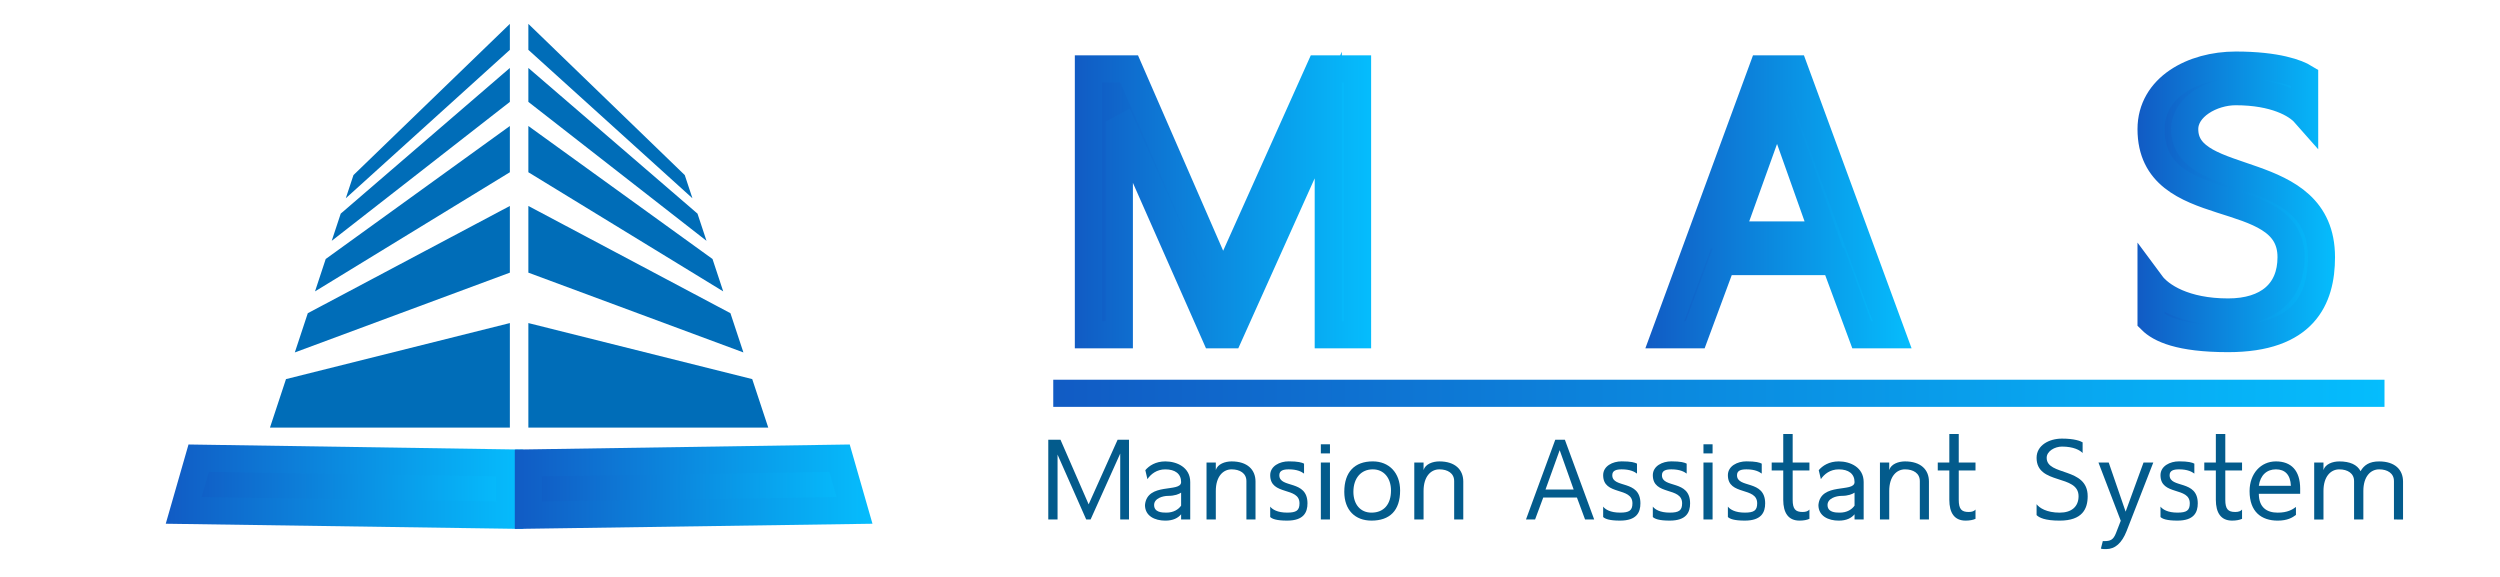 <?xml version="1.0" encoding="utf-8"?>
<!-- Generator: Adobe Illustrator 17.0.0, SVG Export Plug-In . SVG Version: 6.00 Build 0)  -->
<!DOCTYPE svg PUBLIC "-//W3C//DTD SVG 1.1//EN" "http://www.w3.org/Graphics/SVG/1.1/DTD/svg11.dtd">
<svg version="1.1" id="Layer_1" xmlns="http://www.w3.org/2000/svg" xmlns:xlink="http://www.w3.org/1999/xlink" x="0px" y="0px"
	 width="184.25px" height="42.52px" viewBox="0 0 184.25 42.52" enable-background="new 0 0 184.25 42.52" xml:space="preserve">
<g>
	<linearGradient id="SVGID_1_" gradientUnits="userSpaceOnUse" x1="80.215" y1="14.876" x2="100.052" y2="14.876">
		<stop  offset="0" style="stop-color:#115BC4"/>
		<stop  offset="1" style="stop-color:#05BDFD"/>
	</linearGradient>
	<linearGradient id="SVGID_2_" gradientUnits="userSpaceOnUse" x1="79.215" y1="14.743" x2="101.052" y2="14.743">
		<stop  offset="0" style="stop-color:#115BC4"/>
		<stop  offset="1" style="stop-color:#05BDFD"/>
	</linearGradient>
	<path fill="url(#SVGID_1_)" stroke="url(#SVGID_2_)" stroke-width="2" stroke-miterlimit="10" d="M100.052,24.674h-2.159V8.477
		l-7.279,16.197h-1.08L82.415,8.557c0.08,0.12,0.08,0.2,0.08,0.32v0.2v15.597h-2.28V5.077h3l6.919,15.876l7.119-15.876h2.799V24.674
		z"/>
	<linearGradient id="SVGID_3_" gradientUnits="userSpaceOnUse" x1="122.694" y1="14.876" x2="139.452" y2="14.876">
		<stop  offset="0" style="stop-color:#115BC4"/>
		<stop  offset="1" style="stop-color:#05BDFD"/>
	</linearGradient>
	<linearGradient id="SVGID_4_" gradientUnits="userSpaceOnUse" x1="121.262" y1="14.876" x2="140.884" y2="14.876">
		<stop  offset="0" style="stop-color:#115BC4"/>
		<stop  offset="1" style="stop-color:#05BDFD"/>
	</linearGradient>
	<path fill="url(#SVGID_3_)" stroke="url(#SVGID_4_)" stroke-width="2" stroke-miterlimit="10" d="M139.452,24.674h-2.24
		l-1.999-5.398h-8.279l-1.999,5.398h-2.24l7.199-19.596h2.359L139.452,24.674z M134.413,17.315l-3.439-9.678l-3.479,9.678H134.413z"
		/>
	<linearGradient id="SVGID_5_" gradientUnits="userSpaceOnUse" x1="158.534" y1="14.876" x2="171.091" y2="14.876">
		<stop  offset="0" style="stop-color:#115BC4"/>
		<stop  offset="1" style="stop-color:#05BDFD"/>
	</linearGradient>
	<linearGradient id="SVGID_6_" gradientUnits="userSpaceOnUse" x1="157.534" y1="14.876" x2="172.091" y2="14.876">
		<stop  offset="0" style="stop-color:#115BC4"/>
		<stop  offset="1" style="stop-color:#05BDFD"/>
	</linearGradient>
	<path fill="url(#SVGID_5_)" stroke="url(#SVGID_6_)" stroke-width="2" stroke-miterlimit="10" d="M169.852,8.357
		c-0.6-0.68-2.2-1.6-5.079-1.6c-1.76,0-3.76,1.12-3.76,2.76c0,4.519,10.078,2.239,10.078,9.438c0,3.079-1.279,5.999-6.879,5.999
		c-3.599,0-5.039-0.72-5.679-1.36v-2.68c0.68,0.92,2.479,2.08,5.679,2.08c2.92,0,4.64-1.479,4.64-4.039
		c0-5.479-10.318-2.68-10.318-9.438c0-3.08,3.079-4.719,6.239-4.719c3.079,0,4.559,0.6,5.079,0.919V8.357z"/>
</g>
<g>
	<g>
		<g>
			<polygon fill="#006DB8" points="37.577,3.673 25.485,14.612 26.05,12.904 37.577,1.76 			"/>
			<polygon fill="#006DB8" points="37.577,7.509 24.448,17.749 25.111,15.745 37.577,5.008 			"/>
			<polygon fill="#006DB8" points="37.577,12.694 23.216,21.476 24.005,19.088 37.577,9.286 			"/>
			<polygon fill="#006DB8" points="37.577,20.094 21.728,25.975 22.684,23.083 37.577,15.179 			"/>
			<polygon fill="#006DB8" points="37.577,31.513 19.897,31.513 21.078,27.94 37.577,23.81 			"/>
		</g>
		<g>
			<polygon fill="#006DB8" points="38.94,3.673 51.032,14.612 50.467,12.904 38.94,1.76 			"/>
			<polygon fill="#006DB8" points="38.94,7.509 52.069,17.749 51.406,15.745 38.94,5.008 			"/>
			<polygon fill="#006DB8" points="38.94,12.694 53.301,21.476 52.512,19.088 38.94,9.286 			"/>
			<polygon fill="#006DB8" points="38.94,20.094 54.789,25.975 53.833,23.083 38.94,15.179 			"/>
			<polygon fill="#006DB8" points="38.94,31.513 56.62,31.513 55.439,27.94 38.94,23.81 			"/>
		</g>
		<linearGradient id="SVGID_7_" gradientUnits="userSpaceOnUse" x1="13.538" y1="35.869" x2="37.577" y2="35.869">
			<stop  offset="0" style="stop-color:#115BC4"/>
			<stop  offset="1" style="stop-color:#05BDFD"/>
		</linearGradient>
		<linearGradient id="SVGID_8_" gradientUnits="userSpaceOnUse" x1="12.216" y1="35.87" x2="38.577" y2="35.87">
			<stop  offset="0" style="stop-color:#115BC4"/>
			<stop  offset="1" style="stop-color:#05BDFD"/>
		</linearGradient>
		<polygon fill="url(#SVGID_7_)" stroke="url(#SVGID_8_)" stroke-width="2" stroke-miterlimit="10" points="14.643,33.77 
			37.577,34.119 37.577,37.968 13.538,37.618 		"/>
		<linearGradient id="SVGID_9_" gradientUnits="userSpaceOnUse" x1="38.94" y1="35.869" x2="62.979" y2="35.869">
			<stop  offset="0" style="stop-color:#115BC4"/>
			<stop  offset="1" style="stop-color:#05BDFD"/>
		</linearGradient>
		<linearGradient id="SVGID_10_" gradientUnits="userSpaceOnUse" x1="37.94" y1="35.87" x2="64.301" y2="35.87">
			<stop  offset="0" style="stop-color:#115BC4"/>
			<stop  offset="1" style="stop-color:#05BDFD"/>
		</linearGradient>
		<polygon fill="url(#SVGID_9_)" stroke="url(#SVGID_10_)" stroke-width="2" stroke-miterlimit="10" points="61.874,33.77 
			38.94,34.119 38.94,37.968 62.979,37.618 		"/>
	</g>
</g>
<linearGradient id="SVGID_11_" gradientUnits="userSpaceOnUse" x1="77.625" y1="28.986" x2="175.737" y2="28.986">
	<stop  offset="0" style="stop-color:#115BC4"/>
	<stop  offset="1" style="stop-color:#05BDFD"/>
</linearGradient>
<line fill="none" stroke="url(#SVGID_11_)" stroke-width="2" stroke-miterlimit="10" x1="77.625" y1="28.986" x2="175.737" y2="28.986"/>
<g>
	<path fill="#035B8C" d="M83.207,38.285h-0.647v-4.857l-2.183,4.857h-0.324l-2.135-4.833c0.024,0.035,0.024,0.06,0.024,0.096v0.06
		v4.678h-0.684v-5.877h0.9l2.075,4.762l2.135-4.762h0.839V38.285z"/>
	<path fill="#035B8C" d="M84.41,34.652c0.276-0.324,0.756-0.647,1.475-0.647c0.84,0,1.835,0.432,1.835,1.522v2.759h-0.672v-0.384
		c-0.228,0.275-0.587,0.468-1.164,0.468c-0.768,0-1.499-0.336-1.499-1.151c0.156-1.703,2.663-0.888,2.663-1.691
		c0-0.611-0.444-0.936-1.164-0.936c-0.635,0-1.067,0.349-1.319,0.72L84.41,34.652z M87.048,37.266v-0.959
		c-0.156,0.107-0.468,0.239-0.959,0.239c-0.384,0-1.031,0.18-1.031,0.672c0,0.54,0.576,0.563,0.899,0.563
		C86.497,37.781,86.856,37.542,87.048,37.266z"/>
	<path fill="#035B8C" d="M91.86,38.285v-2.83c0-0.576-0.48-0.864-1.092-0.864c-0.611,0-1.163,0.504-1.163,1.596v2.099h-0.684v-4.197
		h0.684v0.552c0.132-0.444,0.684-0.636,1.163-0.636c1.164,0,1.763,0.611,1.763,1.486v2.795H91.86z"/>
	<path fill="#035B8C" d="M96.108,34.904c-0.18-0.132-0.492-0.313-1.127-0.313c-0.396,0-0.695,0.084-0.695,0.432
		c0,0.996,2.075,0.301,2.075,2.075c0,0.66-0.276,1.271-1.499,1.271c-0.804,0-1.104-0.132-1.248-0.264v-0.768
		c0.156,0.204,0.528,0.443,1.248,0.443c0.671,0,0.911-0.155,0.911-0.684c0-1.247-2.159-0.54-2.159-2.075
		c0-0.671,0.696-1.019,1.367-1.019c0.684,0,0.972,0.084,1.127,0.168V34.904z"/>
	<path fill="#035B8C" d="M97.346,32.744h0.672v0.672h-0.672V32.744z M97.346,34.088h0.672v4.197h-0.672V34.088z"/>
	<path fill="#035B8C" d="M99.074,36.246c0-1.451,0.755-2.242,2.099-2.242c1.199,0,2.015,0.839,2.015,2.146
		c0,1.487-0.768,2.219-2.11,2.219C99.877,38.369,99.074,37.602,99.074,36.246z M102.516,36.151c0-0.924-0.527-1.56-1.343-1.56
		c-0.863,0-1.428,0.648-1.428,1.655c0,0.924,0.516,1.535,1.332,1.535C101.988,37.781,102.516,37.17,102.516,36.151z"/>
	<path fill="#035B8C" d="M107.172,38.285v-2.83c0-0.576-0.479-0.864-1.092-0.864c-0.611,0-1.163,0.504-1.163,1.596v2.099h-0.684
		v-4.197h0.684v0.552c0.132-0.444,0.684-0.636,1.163-0.636c1.164,0,1.764,0.611,1.764,1.486v2.795H107.172z"/>
	<path fill="#035B8C" d="M117.491,38.285h-0.672l-0.6-1.619h-2.482l-0.601,1.619h-0.671l2.158-5.877h0.708L117.491,38.285z
		 M115.979,36.078l-1.031-2.902l-1.044,2.902H115.979z"/>
	<path fill="#035B8C" d="M120.647,34.904c-0.18-0.132-0.491-0.313-1.127-0.313c-0.396,0-0.695,0.084-0.695,0.432
		c0,0.996,2.074,0.301,2.074,2.075c0,0.66-0.275,1.271-1.499,1.271c-0.804,0-1.104-0.132-1.247-0.264v-0.768
		c0.155,0.204,0.527,0.443,1.247,0.443c0.672,0,0.911-0.155,0.911-0.684c0-1.247-2.158-0.54-2.158-2.075
		c0-0.671,0.695-1.019,1.367-1.019c0.684,0,0.972,0.084,1.127,0.168V34.904z"/>
	<path fill="#035B8C" d="M124.308,34.904c-0.18-0.132-0.492-0.313-1.128-0.313c-0.396,0-0.695,0.084-0.695,0.432
		c0,0.996,2.075,0.301,2.075,2.075c0,0.66-0.276,1.271-1.499,1.271c-0.804,0-1.104-0.132-1.248-0.264v-0.768
		c0.156,0.204,0.528,0.443,1.248,0.443c0.671,0,0.911-0.155,0.911-0.684c0-1.247-2.159-0.54-2.159-2.075
		c0-0.671,0.696-1.019,1.367-1.019c0.684,0,0.972,0.084,1.128,0.168V34.904z"/>
	<path fill="#035B8C" d="M125.545,32.744h0.672v0.672h-0.672V32.744z M125.545,34.088h0.672v4.197h-0.672V34.088z"/>
	<path fill="#035B8C" d="M129.84,34.904c-0.18-0.132-0.492-0.313-1.128-0.313c-0.396,0-0.695,0.084-0.695,0.432
		c0,0.996,2.075,0.301,2.075,2.075c0,0.66-0.276,1.271-1.499,1.271c-0.804,0-1.104-0.132-1.248-0.264v-0.768
		c0.156,0.204,0.528,0.443,1.248,0.443c0.671,0,0.911-0.155,0.911-0.684c0-1.247-2.159-0.54-2.159-2.075
		c0-0.671,0.696-1.019,1.367-1.019c0.684,0,0.972,0.084,1.128,0.168V34.904z"/>
	<path fill="#035B8C" d="M130.573,34.088h0.852v-2.1h0.695v2.1h1.235v0.587h-1.235v2.159c0,0.684,0.204,0.899,0.732,0.899
		c0.239,0,0.407-0.06,0.503-0.18v0.684c-0.18,0.084-0.432,0.132-0.731,0.132c-0.827,0-1.199-0.576-1.199-1.535v-2.159h-0.852V34.088
		z"/>
	<path fill="#035B8C" d="M134.041,34.652c0.275-0.324,0.756-0.647,1.476-0.647c0.839,0,1.835,0.432,1.835,1.522v2.759h-0.672v-0.384
		c-0.229,0.275-0.588,0.468-1.163,0.468c-0.768,0-1.5-0.336-1.5-1.151c0.156-1.703,2.663-0.888,2.663-1.691
		c0-0.611-0.444-0.936-1.163-0.936c-0.636,0-1.068,0.349-1.319,0.72L134.041,34.652z M136.68,37.266v-0.959
		c-0.156,0.107-0.468,0.239-0.96,0.239c-0.384,0-1.031,0.18-1.031,0.672c0,0.54,0.576,0.563,0.899,0.563
		C136.128,37.781,136.487,37.542,136.68,37.266z"/>
	<path fill="#035B8C" d="M141.491,38.285v-2.83c0-0.576-0.479-0.864-1.092-0.864c-0.611,0-1.163,0.504-1.163,1.596v2.099h-0.684
		v-4.197h0.684v0.552c0.132-0.444,0.684-0.636,1.163-0.636c1.164,0,1.764,0.611,1.764,1.486v2.795H141.491z"/>
	<path fill="#035B8C" d="M142.813,34.088h0.852v-2.1h0.695v2.1h1.235v0.587h-1.235v2.159c0,0.684,0.204,0.899,0.731,0.899
		c0.24,0,0.408-0.06,0.504-0.18v0.684c-0.18,0.084-0.432,0.132-0.731,0.132c-0.828,0-1.199-0.576-1.199-1.535v-2.159h-0.852V34.088z
		"/>
	<path fill="#035B8C" d="M153.49,33.392c-0.18-0.204-0.659-0.479-1.522-0.479c-0.528,0-1.128,0.336-1.128,0.827
		c0,1.355,3.022,0.672,3.022,2.831c0,0.923-0.384,1.799-2.063,1.799c-1.08,0-1.512-0.216-1.703-0.408v-0.803
		c0.204,0.275,0.743,0.623,1.703,0.623c0.875,0,1.391-0.443,1.391-1.211c0-1.644-3.094-0.804-3.094-2.831
		c0-0.923,0.923-1.415,1.871-1.415c0.923,0,1.367,0.18,1.522,0.276V33.392z"/>
	<path fill="#035B8C" d="M154.98,39.868c0.012,0.012,0.048,0.012,0.084,0.012c0.455,0,0.684-0.071,0.887-0.6l0.349-0.899
		l-1.644-4.293h0.756l1.247,3.622l1.319-3.622h0.72l-1.967,5.049c-0.348,0.888-0.852,1.331-1.499,1.331
		c-0.181,0-0.288,0-0.396-0.036L154.98,39.868z"/>
	<path fill="#035B8C" d="M161.723,34.904c-0.18-0.132-0.492-0.313-1.128-0.313c-0.396,0-0.695,0.084-0.695,0.432
		c0,0.996,2.075,0.301,2.075,2.075c0,0.66-0.276,1.271-1.499,1.271c-0.804,0-1.104-0.132-1.248-0.264v-0.768
		c0.156,0.204,0.528,0.443,1.248,0.443c0.671,0,0.911-0.155,0.911-0.684c0-1.247-2.159-0.54-2.159-2.075
		c0-0.671,0.696-1.019,1.367-1.019c0.684,0,0.972,0.084,1.128,0.168V34.904z"/>
	<path fill="#035B8C" d="M162.456,34.088h0.852v-2.1h0.696v2.1h1.235v0.587h-1.235v2.159c0,0.684,0.203,0.899,0.731,0.899
		c0.239,0,0.407-0.06,0.504-0.18v0.684c-0.181,0.084-0.432,0.132-0.732,0.132c-0.827,0-1.199-0.576-1.199-1.535v-2.159h-0.852
		V34.088z"/>
	<path fill="#035B8C" d="M169.522,36.391h-3.046c0,1.007,0.587,1.391,1.391,1.391c0.72,0,1.092-0.228,1.344-0.42v0.588
		c-0.252,0.192-0.624,0.42-1.344,0.42c-1.199,0-2.074-0.647-2.074-2.171c0-1.295,0.827-2.194,1.942-2.194s1.787,0.659,1.787,2.015
		V36.391z M168.839,35.803c-0.036-0.815-0.432-1.212-1.104-1.212s-1.151,0.432-1.259,1.212H168.839z"/>
	<path fill="#035B8C" d="M176.434,38.285v-2.83c0-0.576-0.48-0.864-1.092-0.864s-1.163,0.504-1.163,1.596v2.099h-0.684v-2.83
		c0-0.576-0.479-0.864-1.092-0.864c-0.611,0-1.163,0.504-1.163,1.596v2.099h-0.684v-4.197h0.684v0.552
		c0.132-0.444,0.684-0.636,1.163-0.636c0.792,0,1.319,0.239,1.571,0.719c0.252-0.443,0.647-0.719,1.367-0.719
		c1.163,0,1.763,0.611,1.763,1.486v2.795H176.434z"/>
</g>
</svg>
